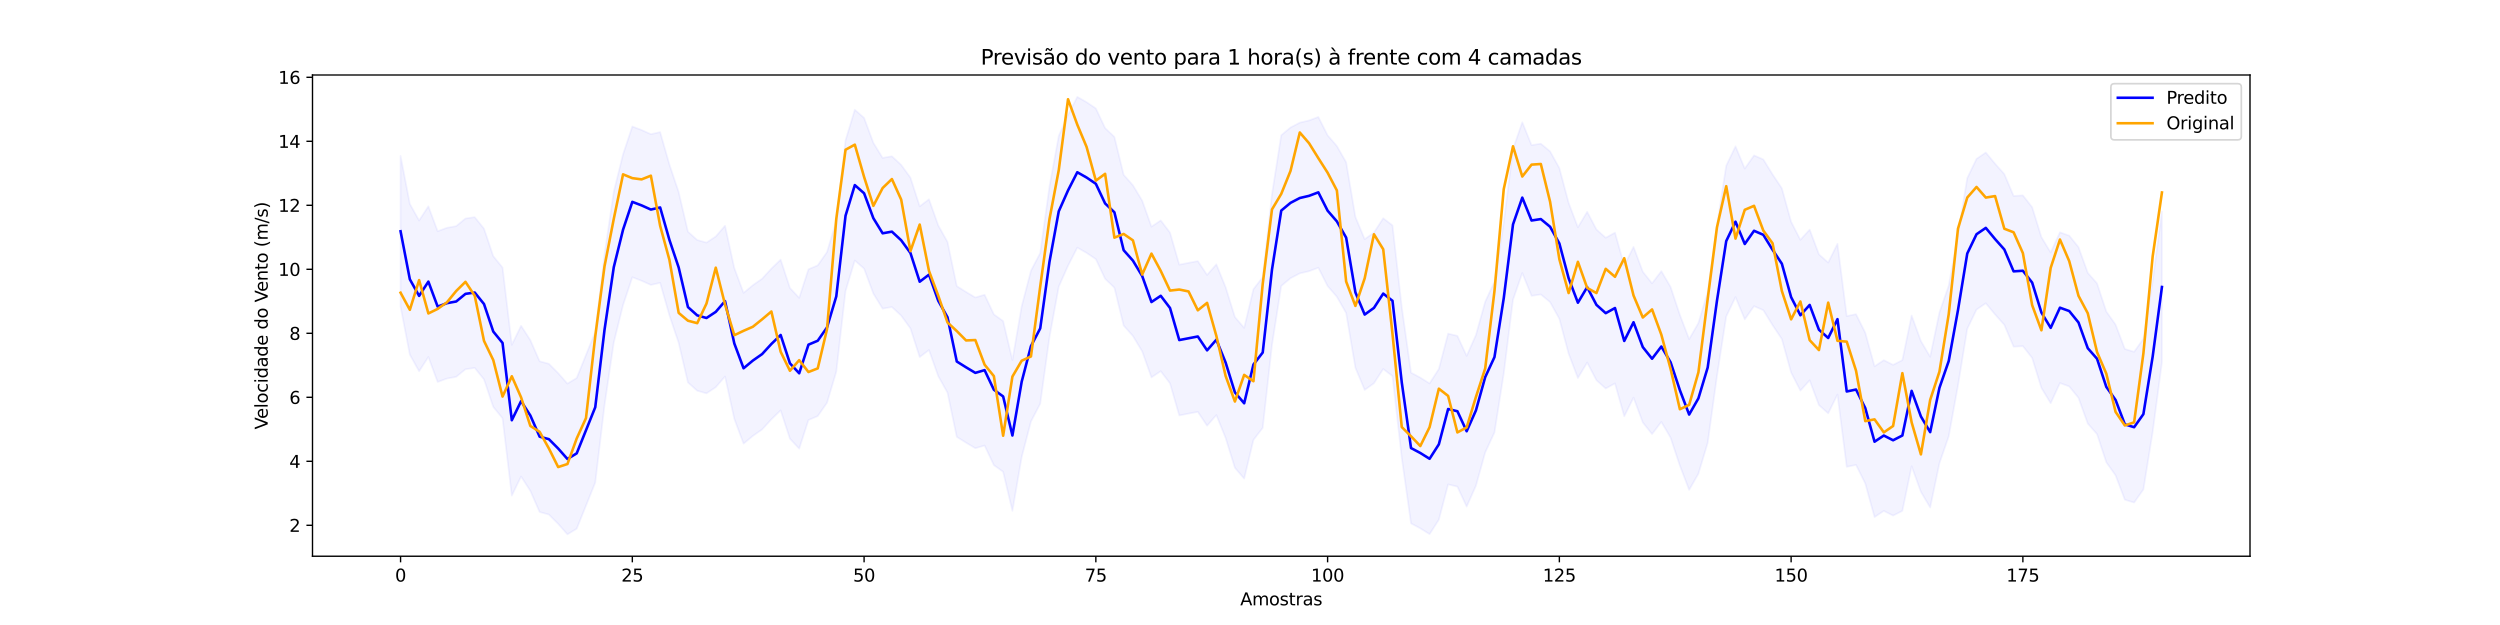 <?xml version="1.0" encoding="utf-8" standalone="no"?>
<!DOCTYPE svg PUBLIC "-//W3C//DTD SVG 1.1//EN"
  "http://www.w3.org/Graphics/SVG/1.1/DTD/svg11.dtd">
<svg xmlns:xlink="http://www.w3.org/1999/xlink" width="1440pt" height="360pt" viewBox="0 0 1440 360" xmlns="http://www.w3.org/2000/svg" version="1.1">
 <defs>
  <style type="text/css">*{stroke-linejoin: round; stroke-linecap: butt}</style>
 </defs>
 <g id="figure_1">
  <g id="patch_1">
   <path d="M 0 360 
L 1440 360 
L 1440 0 
L 0 0 
z
" style="fill: #ffffff"/>
  </g>
  <g id="axes_1">
   <g id="patch_2">
    <path d="M 180 320.4 
L 1296 320.4 
L 1296 43.2 
L 180 43.2 
z
" style="fill: #ffffff"/>
   </g>
   <g id="PolyCollection_1">
    <defs>
     <path id="m4b803c99d1" d="M 230.727 -270.196 
L 230.727 -183.368 
L 236.067 -155.709 
L 241.407 -146.155 
L 246.746 -154.37 
L 252.086 -139.978 
L 257.426 -141.953 
L 262.766 -142.925 
L 268.105 -147.317 
L 273.445 -148.094 
L 278.785 -141.459 
L 284.124 -125.62 
L 289.464 -119.061 
L 294.804 -74.535 
L 300.144 -85.523 
L 305.483 -77.251 
L 310.823 -65.074 
L 316.163 -63.623 
L 321.502 -58.255 
L 326.842 -52.2 
L 332.182 -55.453 
L 337.522 -68.72 
L 342.861 -82.02 
L 348.201 -126.592 
L 353.541 -162.715 
L 358.88 -184.305 
L 364.22 -200.312 
L 369.56 -198.283 
L 374.9 -195.875 
L 380.239 -197.088 
L 385.579 -178.418 
L 390.919 -162.513 
L 396.258 -139.707 
L 401.598 -134.935 
L 406.938 -133.417 
L 412.278 -136.95 
L 417.617 -143.144 
L 422.957 -118.771 
L 428.297 -104.459 
L 433.636 -108.891 
L 438.976 -112.63 
L 444.316 -118.457 
L 449.656 -123.63 
L 454.995 -107.318 
L 460.335 -101.577 
L 465.675 -118.065 
L 471.014 -120.321 
L 476.354 -127.982 
L 481.694 -145.865 
L 487.033 -192.349 
L 492.373 -209.96 
L 497.713 -205.264 
L 503.053 -190.908 
L 508.392 -182.21 
L 513.732 -183.163 
L 519.072 -178.203 
L 524.411 -170.856 
L 529.751 -154.32 
L 535.091 -158.381 
L 540.431 -143.342 
L 545.77 -133.817 
L 551.11 -108.359 
L 556.45 -105.016 
L 561.789 -101.82 
L 567.129 -103.38 
L 572.469 -92.094 
L 577.809 -88.233 
L 583.148 -65.742 
L 588.488 -96.716 
L 593.828 -117.211 
L 599.167 -127.436 
L 604.507 -165.806 
L 609.847 -194.885 
L 615.187 -206.9 
L 620.526 -217.372 
L 625.866 -214.331 
L 631.206 -210.726 
L 636.545 -199.401 
L 641.885 -194.314 
L 647.225 -172.472 
L 652.565 -166.46 
L 657.904 -157.596 
L 663.244 -142.615 
L 668.584 -146.201 
L 673.923 -139.187 
L 679.263 -120.711 
L 684.603 -121.771 
L 689.943 -122.773 
L 695.282 -114.789 
L 700.622 -120.92 
L 705.962 -107.74 
L 711.301 -90.565 
L 716.641 -84.299 
L 721.981 -106.608 
L 727.321 -113.533 
L 732.66 -161.263 
L 738 -195.291 
L 743.34 -199.742 
L 748.679 -202.531 
L 754.019 -203.784 
L 759.359 -205.797 
L 764.699 -195.243 
L 770.038 -189.064 
L 775.378 -179.7 
L 780.718 -148.163 
L 786.057 -135.398 
L 791.397 -139.234 
L 796.737 -147.475 
L 802.077 -143.329 
L 807.416 -96.299 
L 812.756 -58.51 
L 818.096 -55.668 
L 823.435 -52.325 
L 828.775 -60.641 
L 834.115 -80.988 
L 839.455 -79.721 
L 844.794 -68.184 
L 850.134 -80.199 
L 855.474 -99.374 
L 860.813 -110.904 
L 866.153 -144.787 
L 871.493 -187.33 
L 876.833 -202.747 
L 882.172 -189.575 
L 887.512 -190.399 
L 892.852 -185.974 
L 898.191 -176.363 
L 903.531 -156.319 
L 908.871 -142.232 
L 914.211 -151.183 
L 919.55 -140.993 
L 924.89 -136.208 
L 930.23 -139.161 
L 935.569 -120.204 
L 940.909 -130.968 
L 946.249 -116.67 
L 951.589 -109.953 
L 956.928 -116.993 
L 962.268 -107.891 
L 967.608 -91.839 
L 972.947 -77.812 
L 978.287 -87.15 
L 983.627 -104.894 
L 988.967 -143.327 
L 994.306 -177.716 
L 999.646 -188.88 
L 1004.986 -176.053 
L 1010.325 -183.656 
L 1015.665 -181.337 
L 1021.005 -172.706 
L 1026.344 -164.694 
L 1031.684 -145.421 
L 1037.024 -135.005 
L 1042.364 -140.933 
L 1047.703 -126.669 
L 1053.043 -121.904 
L 1058.383 -132.748 
L 1063.722 -91.093 
L 1069.062 -92.213 
L 1074.402 -81.505 
L 1079.742 -62.16 
L 1085.081 -65.719 
L 1090.421 -62.997 
L 1095.761 -65.732 
L 1101.1 -91.435 
L 1106.44 -76.718 
L 1111.78 -67.68 
L 1117.12 -93.214 
L 1122.459 -108.621 
L 1127.799 -137.968 
L 1133.139 -170.554 
L 1138.478 -181.67 
L 1143.818 -185.321 
L 1149.158 -178.879 
L 1154.498 -172.875 
L 1159.837 -160.29 
L 1165.177 -160.629 
L 1170.517 -153.814 
L 1175.856 -136.556 
L 1181.196 -127.744 
L 1186.536 -139.359 
L 1191.876 -137.424 
L 1197.215 -130.838 
L 1202.555 -116.022 
L 1207.895 -109.945 
L 1213.234 -93.739 
L 1218.574 -86.195 
L 1223.914 -72.152 
L 1229.254 -70.518 
L 1234.593 -78.05 
L 1239.933 -111.175 
L 1245.273 -151.281 
L 1245.273 -238.109 
L 1245.273 -238.109 
L 1239.933 -198.003 
L 1234.593 -164.878 
L 1229.254 -157.346 
L 1223.914 -158.98 
L 1218.574 -173.023 
L 1213.234 -180.567 
L 1207.895 -196.773 
L 1202.555 -202.85 
L 1197.215 -217.666 
L 1191.876 -224.252 
L 1186.536 -226.187 
L 1181.196 -214.571 
L 1175.856 -223.384 
L 1170.517 -240.641 
L 1165.177 -247.457 
L 1159.837 -247.118 
L 1154.498 -259.703 
L 1149.158 -265.707 
L 1143.818 -272.149 
L 1138.478 -268.498 
L 1133.139 -257.382 
L 1127.799 -224.796 
L 1122.459 -195.449 
L 1117.12 -180.042 
L 1111.78 -154.507 
L 1106.44 -163.545 
L 1101.1 -178.263 
L 1095.761 -152.56 
L 1090.421 -149.825 
L 1085.081 -152.546 
L 1079.742 -148.988 
L 1074.402 -168.332 
L 1069.062 -179.041 
L 1063.722 -177.921 
L 1058.383 -219.576 
L 1053.043 -208.732 
L 1047.703 -213.497 
L 1042.364 -227.761 
L 1037.024 -221.833 
L 1031.684 -232.249 
L 1026.344 -251.522 
L 1021.005 -259.534 
L 1015.665 -268.165 
L 1010.325 -270.484 
L 1004.986 -262.881 
L 999.646 -275.708 
L 994.306 -264.544 
L 988.967 -230.155 
L 983.627 -191.722 
L 978.287 -173.978 
L 972.947 -164.64 
L 967.608 -178.667 
L 962.268 -194.719 
L 956.928 -203.821 
L 951.589 -196.781 
L 946.249 -203.498 
L 940.909 -217.796 
L 935.569 -207.032 
L 930.23 -225.988 
L 924.89 -223.035 
L 919.55 -227.821 
L 914.211 -238.011 
L 908.871 -229.06 
L 903.531 -243.147 
L 898.191 -263.191 
L 892.852 -272.802 
L 887.512 -277.227 
L 882.172 -276.403 
L 876.833 -289.575 
L 871.493 -274.158 
L 866.153 -231.615 
L 860.813 -197.732 
L 855.474 -186.202 
L 850.134 -167.027 
L 844.794 -155.012 
L 839.455 -166.549 
L 834.115 -167.816 
L 828.775 -147.469 
L 823.435 -139.153 
L 818.096 -142.496 
L 812.756 -145.337 
L 807.416 -183.127 
L 802.077 -230.157 
L 796.737 -234.303 
L 791.397 -226.062 
L 786.057 -222.226 
L 780.718 -234.991 
L 775.378 -266.528 
L 770.038 -275.892 
L 764.699 -282.071 
L 759.359 -292.625 
L 754.019 -290.612 
L 748.679 -289.359 
L 743.34 -286.57 
L 738 -282.119 
L 732.66 -248.091 
L 727.321 -200.361 
L 721.981 -193.436 
L 716.641 -171.127 
L 711.301 -177.392 
L 705.962 -194.568 
L 700.622 -207.748 
L 695.282 -201.617 
L 689.943 -209.601 
L 684.603 -208.599 
L 679.263 -207.539 
L 673.923 -226.014 
L 668.584 -233.029 
L 663.244 -229.443 
L 657.904 -244.423 
L 652.565 -253.288 
L 647.225 -259.3 
L 641.885 -281.142 
L 636.545 -286.228 
L 631.206 -297.554 
L 625.866 -301.159 
L 620.526 -304.2 
L 615.187 -293.728 
L 609.847 -281.713 
L 604.507 -252.634 
L 599.167 -214.264 
L 593.828 -204.039 
L 588.488 -183.544 
L 583.148 -152.57 
L 577.809 -175.061 
L 572.469 -178.922 
L 567.129 -190.208 
L 561.789 -188.648 
L 556.45 -191.844 
L 551.11 -195.187 
L 545.77 -220.645 
L 540.431 -230.17 
L 535.091 -245.209 
L 529.751 -241.148 
L 524.411 -257.684 
L 519.072 -265.031 
L 513.732 -269.99 
L 508.392 -269.038 
L 503.053 -277.735 
L 497.713 -292.092 
L 492.373 -296.787 
L 487.033 -279.177 
L 481.694 -232.693 
L 476.354 -214.81 
L 471.014 -207.149 
L 465.675 -204.893 
L 460.335 -188.405 
L 454.995 -194.146 
L 449.656 -210.458 
L 444.316 -205.285 
L 438.976 -199.458 
L 433.636 -195.719 
L 428.297 -191.287 
L 422.957 -205.599 
L 417.617 -229.971 
L 412.278 -223.778 
L 406.938 -220.245 
L 401.598 -221.763 
L 396.258 -226.535 
L 390.919 -249.341 
L 385.579 -265.246 
L 380.239 -283.916 
L 374.9 -282.703 
L 369.56 -285.111 
L 364.22 -287.14 
L 358.88 -271.133 
L 353.541 -249.543 
L 348.201 -213.42 
L 342.861 -168.848 
L 337.522 -155.548 
L 332.182 -142.281 
L 326.842 -139.028 
L 321.502 -145.083 
L 316.163 -150.451 
L 310.823 -151.902 
L 305.483 -164.079 
L 300.144 -172.351 
L 294.804 -161.363 
L 289.464 -205.889 
L 284.124 -212.448 
L 278.785 -228.287 
L 273.445 -234.922 
L 268.105 -234.145 
L 262.766 -229.753 
L 257.426 -228.781 
L 252.086 -226.806 
L 246.746 -241.198 
L 241.407 -232.983 
L 236.067 -242.537 
L 230.727 -270.196 
z
" style="stroke: #0000ff; stroke-opacity: 0.05"/>
    </defs>
    <g clip-path="url(#p6cc3875e00)">
     <use xlink:href="#m4b803c99d1" x="0" y="360" style="fill: #0000ff; fill-opacity: 0.05; stroke: #0000ff; stroke-opacity: 0.05"/>
    </g>
   </g>
   <g id="matplotlib.axis_1">
    <g id="xtick_1">
     <g id="line2d_1">
      <defs>
       <path id="m8be910b664" d="M 0 0 
L 0 3.5 
" style="stroke: #000000; stroke-width: 0.8"/>
      </defs>
      <g>
       <use xlink:href="#m8be910b664" x="230.727" y="320.4" style="stroke: #000000; stroke-width: 0.8"/>
      </g>
     </g>
     <g id="text_1">
      <!-- 0 -->
      <g transform="translate(227.546 334.998) scale(0.1 -0.1)">
       <defs>
        <path id="DejaVuSans-30" d="M 2034 4250 
Q 1547 4250 1301 3770 
Q 1056 3291 1056 2328 
Q 1056 1369 1301 889 
Q 1547 409 2034 409 
Q 2525 409 2770 889 
Q 3016 1369 3016 2328 
Q 3016 3291 2770 3770 
Q 2525 4250 2034 4250 
z
M 2034 4750 
Q 2819 4750 3233 4129 
Q 3647 3509 3647 2328 
Q 3647 1150 3233 529 
Q 2819 -91 2034 -91 
Q 1250 -91 836 529 
Q 422 1150 422 2328 
Q 422 3509 836 4129 
Q 1250 4750 2034 4750 
z
" transform="scale(0.016)"/>
       </defs>
       <use xlink:href="#DejaVuSans-30"/>
      </g>
     </g>
    </g>
    <g id="xtick_2">
     <g id="line2d_2">
      <g>
       <use xlink:href="#m8be910b664" x="364.22" y="320.4" style="stroke: #000000; stroke-width: 0.8"/>
      </g>
     </g>
     <g id="text_2">
      <!-- 25 -->
      <g transform="translate(357.858 334.998) scale(0.1 -0.1)">
       <defs>
        <path id="DejaVuSans-32" d="M 1228 531 
L 3431 531 
L 3431 0 
L 469 0 
L 469 531 
Q 828 903 1448 1529 
Q 2069 2156 2228 2338 
Q 2531 2678 2651 2914 
Q 2772 3150 2772 3378 
Q 2772 3750 2511 3984 
Q 2250 4219 1831 4219 
Q 1534 4219 1204 4116 
Q 875 4013 500 3803 
L 500 4441 
Q 881 4594 1212 4672 
Q 1544 4750 1819 4750 
Q 2544 4750 2975 4387 
Q 3406 4025 3406 3419 
Q 3406 3131 3298 2873 
Q 3191 2616 2906 2266 
Q 2828 2175 2409 1742 
Q 1991 1309 1228 531 
z
" transform="scale(0.016)"/>
        <path id="DejaVuSans-35" d="M 691 4666 
L 3169 4666 
L 3169 4134 
L 1269 4134 
L 1269 2991 
Q 1406 3038 1543 3061 
Q 1681 3084 1819 3084 
Q 2600 3084 3056 2656 
Q 3513 2228 3513 1497 
Q 3513 744 3044 326 
Q 2575 -91 1722 -91 
Q 1428 -91 1123 -41 
Q 819 9 494 109 
L 494 744 
Q 775 591 1075 516 
Q 1375 441 1709 441 
Q 2250 441 2565 725 
Q 2881 1009 2881 1497 
Q 2881 1984 2565 2268 
Q 2250 2553 1709 2553 
Q 1456 2553 1204 2497 
Q 953 2441 691 2322 
L 691 4666 
z
" transform="scale(0.016)"/>
       </defs>
       <use xlink:href="#DejaVuSans-32"/>
       <use xlink:href="#DejaVuSans-35" x="63.623"/>
      </g>
     </g>
    </g>
    <g id="xtick_3">
     <g id="line2d_3">
      <g>
       <use xlink:href="#m8be910b664" x="497.713" y="320.4" style="stroke: #000000; stroke-width: 0.8"/>
      </g>
     </g>
     <g id="text_3">
      <!-- 50 -->
      <g transform="translate(491.35 334.998) scale(0.1 -0.1)">
       <use xlink:href="#DejaVuSans-35"/>
       <use xlink:href="#DejaVuSans-30" x="63.623"/>
      </g>
     </g>
    </g>
    <g id="xtick_4">
     <g id="line2d_4">
      <g>
       <use xlink:href="#m8be910b664" x="631.206" y="320.4" style="stroke: #000000; stroke-width: 0.8"/>
      </g>
     </g>
     <g id="text_4">
      <!-- 75 -->
      <g transform="translate(624.843 334.998) scale(0.1 -0.1)">
       <defs>
        <path id="DejaVuSans-37" d="M 525 4666 
L 3525 4666 
L 3525 4397 
L 1831 0 
L 1172 0 
L 2766 4134 
L 525 4134 
L 525 4666 
z
" transform="scale(0.016)"/>
       </defs>
       <use xlink:href="#DejaVuSans-37"/>
       <use xlink:href="#DejaVuSans-35" x="63.623"/>
      </g>
     </g>
    </g>
    <g id="xtick_5">
     <g id="line2d_5">
      <g>
       <use xlink:href="#m8be910b664" x="764.699" y="320.4" style="stroke: #000000; stroke-width: 0.8"/>
      </g>
     </g>
     <g id="text_5">
      <!-- 100 -->
      <g transform="translate(755.155 334.998) scale(0.1 -0.1)">
       <defs>
        <path id="DejaVuSans-31" d="M 794 531 
L 1825 531 
L 1825 4091 
L 703 3866 
L 703 4441 
L 1819 4666 
L 2450 4666 
L 2450 531 
L 3481 531 
L 3481 0 
L 794 0 
L 794 531 
z
" transform="scale(0.016)"/>
       </defs>
       <use xlink:href="#DejaVuSans-31"/>
       <use xlink:href="#DejaVuSans-30" x="63.623"/>
       <use xlink:href="#DejaVuSans-30" x="127.246"/>
      </g>
     </g>
    </g>
    <g id="xtick_6">
     <g id="line2d_6">
      <g>
       <use xlink:href="#m8be910b664" x="898.191" y="320.4" style="stroke: #000000; stroke-width: 0.8"/>
      </g>
     </g>
     <g id="text_6">
      <!-- 125 -->
      <g transform="translate(888.648 334.998) scale(0.1 -0.1)">
       <use xlink:href="#DejaVuSans-31"/>
       <use xlink:href="#DejaVuSans-32" x="63.623"/>
       <use xlink:href="#DejaVuSans-35" x="127.246"/>
      </g>
     </g>
    </g>
    <g id="xtick_7">
     <g id="line2d_7">
      <g>
       <use xlink:href="#m8be910b664" x="1031.684" y="320.4" style="stroke: #000000; stroke-width: 0.8"/>
      </g>
     </g>
     <g id="text_7">
      <!-- 150 -->
      <g transform="translate(1022.14 334.998) scale(0.1 -0.1)">
       <use xlink:href="#DejaVuSans-31"/>
       <use xlink:href="#DejaVuSans-35" x="63.623"/>
       <use xlink:href="#DejaVuSans-30" x="127.246"/>
      </g>
     </g>
    </g>
    <g id="xtick_8">
     <g id="line2d_8">
      <g>
       <use xlink:href="#m8be910b664" x="1165.177" y="320.4" style="stroke: #000000; stroke-width: 0.8"/>
      </g>
     </g>
     <g id="text_8">
      <!-- 175 -->
      <g transform="translate(1155.633 334.998) scale(0.1 -0.1)">
       <use xlink:href="#DejaVuSans-31"/>
       <use xlink:href="#DejaVuSans-37" x="63.623"/>
       <use xlink:href="#DejaVuSans-35" x="127.246"/>
      </g>
     </g>
    </g>
    <g id="text_9">
     <!-- Amostras -->
     <g transform="translate(714.361 348.677) scale(0.1 -0.1)">
      <defs>
       <path id="DejaVuSans-41" d="M 2188 4044 
L 1331 1722 
L 3047 1722 
L 2188 4044 
z
M 1831 4666 
L 2547 4666 
L 4325 0 
L 3669 0 
L 3244 1197 
L 1141 1197 
L 716 0 
L 50 0 
L 1831 4666 
z
" transform="scale(0.016)"/>
       <path id="DejaVuSans-6d" d="M 3328 2828 
Q 3544 3216 3844 3400 
Q 4144 3584 4550 3584 
Q 5097 3584 5394 3201 
Q 5691 2819 5691 2113 
L 5691 0 
L 5113 0 
L 5113 2094 
Q 5113 2597 4934 2840 
Q 4756 3084 4391 3084 
Q 3944 3084 3684 2787 
Q 3425 2491 3425 1978 
L 3425 0 
L 2847 0 
L 2847 2094 
Q 2847 2600 2669 2842 
Q 2491 3084 2119 3084 
Q 1678 3084 1418 2786 
Q 1159 2488 1159 1978 
L 1159 0 
L 581 0 
L 581 3500 
L 1159 3500 
L 1159 2956 
Q 1356 3278 1631 3431 
Q 1906 3584 2284 3584 
Q 2666 3584 2933 3390 
Q 3200 3197 3328 2828 
z
" transform="scale(0.016)"/>
       <path id="DejaVuSans-6f" d="M 1959 3097 
Q 1497 3097 1228 2736 
Q 959 2375 959 1747 
Q 959 1119 1226 758 
Q 1494 397 1959 397 
Q 2419 397 2687 759 
Q 2956 1122 2956 1747 
Q 2956 2369 2687 2733 
Q 2419 3097 1959 3097 
z
M 1959 3584 
Q 2709 3584 3137 3096 
Q 3566 2609 3566 1747 
Q 3566 888 3137 398 
Q 2709 -91 1959 -91 
Q 1206 -91 779 398 
Q 353 888 353 1747 
Q 353 2609 779 3096 
Q 1206 3584 1959 3584 
z
" transform="scale(0.016)"/>
       <path id="DejaVuSans-73" d="M 2834 3397 
L 2834 2853 
Q 2591 2978 2328 3040 
Q 2066 3103 1784 3103 
Q 1356 3103 1142 2972 
Q 928 2841 928 2578 
Q 928 2378 1081 2264 
Q 1234 2150 1697 2047 
L 1894 2003 
Q 2506 1872 2764 1633 
Q 3022 1394 3022 966 
Q 3022 478 2636 193 
Q 2250 -91 1575 -91 
Q 1294 -91 989 -36 
Q 684 19 347 128 
L 347 722 
Q 666 556 975 473 
Q 1284 391 1588 391 
Q 1994 391 2212 530 
Q 2431 669 2431 922 
Q 2431 1156 2273 1281 
Q 2116 1406 1581 1522 
L 1381 1569 
Q 847 1681 609 1914 
Q 372 2147 372 2553 
Q 372 3047 722 3315 
Q 1072 3584 1716 3584 
Q 2034 3584 2315 3537 
Q 2597 3491 2834 3397 
z
" transform="scale(0.016)"/>
       <path id="DejaVuSans-74" d="M 1172 4494 
L 1172 3500 
L 2356 3500 
L 2356 3053 
L 1172 3053 
L 1172 1153 
Q 1172 725 1289 603 
Q 1406 481 1766 481 
L 2356 481 
L 2356 0 
L 1766 0 
Q 1100 0 847 248 
Q 594 497 594 1153 
L 594 3053 
L 172 3053 
L 172 3500 
L 594 3500 
L 594 4494 
L 1172 4494 
z
" transform="scale(0.016)"/>
       <path id="DejaVuSans-72" d="M 2631 2963 
Q 2534 3019 2420 3045 
Q 2306 3072 2169 3072 
Q 1681 3072 1420 2755 
Q 1159 2438 1159 1844 
L 1159 0 
L 581 0 
L 581 3500 
L 1159 3500 
L 1159 2956 
Q 1341 3275 1631 3429 
Q 1922 3584 2338 3584 
Q 2397 3584 2469 3576 
Q 2541 3569 2628 3553 
L 2631 2963 
z
" transform="scale(0.016)"/>
       <path id="DejaVuSans-61" d="M 2194 1759 
Q 1497 1759 1228 1600 
Q 959 1441 959 1056 
Q 959 750 1161 570 
Q 1363 391 1709 391 
Q 2188 391 2477 730 
Q 2766 1069 2766 1631 
L 2766 1759 
L 2194 1759 
z
M 3341 1997 
L 3341 0 
L 2766 0 
L 2766 531 
Q 2569 213 2275 61 
Q 1981 -91 1556 -91 
Q 1019 -91 701 211 
Q 384 513 384 1019 
Q 384 1609 779 1909 
Q 1175 2209 1959 2209 
L 2766 2209 
L 2766 2266 
Q 2766 2663 2505 2880 
Q 2244 3097 1772 3097 
Q 1472 3097 1187 3025 
Q 903 2953 641 2809 
L 641 3341 
Q 956 3463 1253 3523 
Q 1550 3584 1831 3584 
Q 2591 3584 2966 3190 
Q 3341 2797 3341 1997 
z
" transform="scale(0.016)"/>
      </defs>
      <use xlink:href="#DejaVuSans-41"/>
      <use xlink:href="#DejaVuSans-6d" x="68.408"/>
      <use xlink:href="#DejaVuSans-6f" x="165.82"/>
      <use xlink:href="#DejaVuSans-73" x="227.002"/>
      <use xlink:href="#DejaVuSans-74" x="279.102"/>
      <use xlink:href="#DejaVuSans-72" x="318.311"/>
      <use xlink:href="#DejaVuSans-61" x="359.424"/>
      <use xlink:href="#DejaVuSans-73" x="420.703"/>
     </g>
    </g>
   </g>
   <g id="matplotlib.axis_2">
    <g id="ytick_1">
     <g id="line2d_9">
      <defs>
       <path id="m7c6bf47297" d="M 0 0 
L -3.5 0 
" style="stroke: #000000; stroke-width: 0.8"/>
      </defs>
      <g>
       <use xlink:href="#m7c6bf47297" x="180" y="302.571" style="stroke: #000000; stroke-width: 0.8"/>
      </g>
     </g>
     <g id="text_10">
      <!-- 2 -->
      <g transform="translate(166.637 306.37) scale(0.1 -0.1)">
       <use xlink:href="#DejaVuSans-32"/>
      </g>
     </g>
    </g>
    <g id="ytick_2">
     <g id="line2d_10">
      <g>
       <use xlink:href="#m7c6bf47297" x="180" y="265.707" style="stroke: #000000; stroke-width: 0.8"/>
      </g>
     </g>
     <g id="text_11">
      <!-- 4 -->
      <g transform="translate(166.637 269.506) scale(0.1 -0.1)">
       <defs>
        <path id="DejaVuSans-34" d="M 2419 4116 
L 825 1625 
L 2419 1625 
L 2419 4116 
z
M 2253 4666 
L 3047 4666 
L 3047 1625 
L 3713 1625 
L 3713 1100 
L 3047 1100 
L 3047 0 
L 2419 0 
L 2419 1100 
L 313 1100 
L 313 1709 
L 2253 4666 
z
" transform="scale(0.016)"/>
       </defs>
       <use xlink:href="#DejaVuSans-34"/>
      </g>
     </g>
    </g>
    <g id="ytick_3">
     <g id="line2d_11">
      <g>
       <use xlink:href="#m7c6bf47297" x="180" y="228.843" style="stroke: #000000; stroke-width: 0.8"/>
      </g>
     </g>
     <g id="text_12">
      <!-- 6 -->
      <g transform="translate(166.637 232.642) scale(0.1 -0.1)">
       <defs>
        <path id="DejaVuSans-36" d="M 2113 2584 
Q 1688 2584 1439 2293 
Q 1191 2003 1191 1497 
Q 1191 994 1439 701 
Q 1688 409 2113 409 
Q 2538 409 2786 701 
Q 3034 994 3034 1497 
Q 3034 2003 2786 2293 
Q 2538 2584 2113 2584 
z
M 3366 4563 
L 3366 3988 
Q 3128 4100 2886 4159 
Q 2644 4219 2406 4219 
Q 1781 4219 1451 3797 
Q 1122 3375 1075 2522 
Q 1259 2794 1537 2939 
Q 1816 3084 2150 3084 
Q 2853 3084 3261 2657 
Q 3669 2231 3669 1497 
Q 3669 778 3244 343 
Q 2819 -91 2113 -91 
Q 1303 -91 875 529 
Q 447 1150 447 2328 
Q 447 3434 972 4092 
Q 1497 4750 2381 4750 
Q 2619 4750 2861 4703 
Q 3103 4656 3366 4563 
z
" transform="scale(0.016)"/>
       </defs>
       <use xlink:href="#DejaVuSans-36"/>
      </g>
     </g>
    </g>
    <g id="ytick_4">
     <g id="line2d_12">
      <g>
       <use xlink:href="#m7c6bf47297" x="180" y="191.978" style="stroke: #000000; stroke-width: 0.8"/>
      </g>
     </g>
     <g id="text_13">
      <!-- 8 -->
      <g transform="translate(166.637 195.778) scale(0.1 -0.1)">
       <defs>
        <path id="DejaVuSans-38" d="M 2034 2216 
Q 1584 2216 1326 1975 
Q 1069 1734 1069 1313 
Q 1069 891 1326 650 
Q 1584 409 2034 409 
Q 2484 409 2743 651 
Q 3003 894 3003 1313 
Q 3003 1734 2745 1975 
Q 2488 2216 2034 2216 
z
M 1403 2484 
Q 997 2584 770 2862 
Q 544 3141 544 3541 
Q 544 4100 942 4425 
Q 1341 4750 2034 4750 
Q 2731 4750 3128 4425 
Q 3525 4100 3525 3541 
Q 3525 3141 3298 2862 
Q 3072 2584 2669 2484 
Q 3125 2378 3379 2068 
Q 3634 1759 3634 1313 
Q 3634 634 3220 271 
Q 2806 -91 2034 -91 
Q 1263 -91 848 271 
Q 434 634 434 1313 
Q 434 1759 690 2068 
Q 947 2378 1403 2484 
z
M 1172 3481 
Q 1172 3119 1398 2916 
Q 1625 2713 2034 2713 
Q 2441 2713 2670 2916 
Q 2900 3119 2900 3481 
Q 2900 3844 2670 4047 
Q 2441 4250 2034 4250 
Q 1625 4250 1398 4047 
Q 1172 3844 1172 3481 
z
" transform="scale(0.016)"/>
       </defs>
       <use xlink:href="#DejaVuSans-38"/>
      </g>
     </g>
    </g>
    <g id="ytick_5">
     <g id="line2d_13">
      <g>
       <use xlink:href="#m7c6bf47297" x="180" y="155.114" style="stroke: #000000; stroke-width: 0.8"/>
      </g>
     </g>
     <g id="text_14">
      <!-- 10 -->
      <g transform="translate(160.275 158.913) scale(0.1 -0.1)">
       <use xlink:href="#DejaVuSans-31"/>
       <use xlink:href="#DejaVuSans-30" x="63.623"/>
      </g>
     </g>
    </g>
    <g id="ytick_6">
     <g id="line2d_14">
      <g>
       <use xlink:href="#m7c6bf47297" x="180" y="118.25" style="stroke: #000000; stroke-width: 0.8"/>
      </g>
     </g>
     <g id="text_15">
      <!-- 12 -->
      <g transform="translate(160.275 122.049) scale(0.1 -0.1)">
       <use xlink:href="#DejaVuSans-31"/>
       <use xlink:href="#DejaVuSans-32" x="63.623"/>
      </g>
     </g>
    </g>
    <g id="ytick_7">
     <g id="line2d_15">
      <g>
       <use xlink:href="#m7c6bf47297" x="180" y="81.386" style="stroke: #000000; stroke-width: 0.8"/>
      </g>
     </g>
     <g id="text_16">
      <!-- 14 -->
      <g transform="translate(160.275 85.185) scale(0.1 -0.1)">
       <use xlink:href="#DejaVuSans-31"/>
       <use xlink:href="#DejaVuSans-34" x="63.623"/>
      </g>
     </g>
    </g>
    <g id="ytick_8">
     <g id="line2d_16">
      <g>
       <use xlink:href="#m7c6bf47297" x="180" y="44.521" style="stroke: #000000; stroke-width: 0.8"/>
      </g>
     </g>
     <g id="text_17">
      <!-- 16 -->
      <g transform="translate(160.275 48.321) scale(0.1 -0.1)">
       <use xlink:href="#DejaVuSans-31"/>
       <use xlink:href="#DejaVuSans-36" x="63.623"/>
      </g>
     </g>
    </g>
    <g id="text_18">
     <!-- Velocidade do Vento (m/s) -->
     <g transform="translate(154.195 247.345) rotate(-90) scale(0.1 -0.1)">
      <defs>
       <path id="DejaVuSans-56" d="M 1831 0 
L 50 4666 
L 709 4666 
L 2188 738 
L 3669 4666 
L 4325 4666 
L 2547 0 
L 1831 0 
z
" transform="scale(0.016)"/>
       <path id="DejaVuSans-65" d="M 3597 1894 
L 3597 1613 
L 953 1613 
Q 991 1019 1311 708 
Q 1631 397 2203 397 
Q 2534 397 2845 478 
Q 3156 559 3463 722 
L 3463 178 
Q 3153 47 2828 -22 
Q 2503 -91 2169 -91 
Q 1331 -91 842 396 
Q 353 884 353 1716 
Q 353 2575 817 3079 
Q 1281 3584 2069 3584 
Q 2775 3584 3186 3129 
Q 3597 2675 3597 1894 
z
M 3022 2063 
Q 3016 2534 2758 2815 
Q 2500 3097 2075 3097 
Q 1594 3097 1305 2825 
Q 1016 2553 972 2059 
L 3022 2063 
z
" transform="scale(0.016)"/>
       <path id="DejaVuSans-6c" d="M 603 4863 
L 1178 4863 
L 1178 0 
L 603 0 
L 603 4863 
z
" transform="scale(0.016)"/>
       <path id="DejaVuSans-63" d="M 3122 3366 
L 3122 2828 
Q 2878 2963 2633 3030 
Q 2388 3097 2138 3097 
Q 1578 3097 1268 2742 
Q 959 2388 959 1747 
Q 959 1106 1268 751 
Q 1578 397 2138 397 
Q 2388 397 2633 464 
Q 2878 531 3122 666 
L 3122 134 
Q 2881 22 2623 -34 
Q 2366 -91 2075 -91 
Q 1284 -91 818 406 
Q 353 903 353 1747 
Q 353 2603 823 3093 
Q 1294 3584 2113 3584 
Q 2378 3584 2631 3529 
Q 2884 3475 3122 3366 
z
" transform="scale(0.016)"/>
       <path id="DejaVuSans-69" d="M 603 3500 
L 1178 3500 
L 1178 0 
L 603 0 
L 603 3500 
z
M 603 4863 
L 1178 4863 
L 1178 4134 
L 603 4134 
L 603 4863 
z
" transform="scale(0.016)"/>
       <path id="DejaVuSans-64" d="M 2906 2969 
L 2906 4863 
L 3481 4863 
L 3481 0 
L 2906 0 
L 2906 525 
Q 2725 213 2448 61 
Q 2172 -91 1784 -91 
Q 1150 -91 751 415 
Q 353 922 353 1747 
Q 353 2572 751 3078 
Q 1150 3584 1784 3584 
Q 2172 3584 2448 3432 
Q 2725 3281 2906 2969 
z
M 947 1747 
Q 947 1113 1208 752 
Q 1469 391 1925 391 
Q 2381 391 2643 752 
Q 2906 1113 2906 1747 
Q 2906 2381 2643 2742 
Q 2381 3103 1925 3103 
Q 1469 3103 1208 2742 
Q 947 2381 947 1747 
z
" transform="scale(0.016)"/>
       <path id="DejaVuSans-20" transform="scale(0.016)"/>
       <path id="DejaVuSans-6e" d="M 3513 2113 
L 3513 0 
L 2938 0 
L 2938 2094 
Q 2938 2591 2744 2837 
Q 2550 3084 2163 3084 
Q 1697 3084 1428 2787 
Q 1159 2491 1159 1978 
L 1159 0 
L 581 0 
L 581 3500 
L 1159 3500 
L 1159 2956 
Q 1366 3272 1645 3428 
Q 1925 3584 2291 3584 
Q 2894 3584 3203 3211 
Q 3513 2838 3513 2113 
z
" transform="scale(0.016)"/>
       <path id="DejaVuSans-28" d="M 1984 4856 
Q 1566 4138 1362 3434 
Q 1159 2731 1159 2009 
Q 1159 1288 1364 580 
Q 1569 -128 1984 -844 
L 1484 -844 
Q 1016 -109 783 600 
Q 550 1309 550 2009 
Q 550 2706 781 3412 
Q 1013 4119 1484 4856 
L 1984 4856 
z
" transform="scale(0.016)"/>
       <path id="DejaVuSans-2f" d="M 1625 4666 
L 2156 4666 
L 531 -594 
L 0 -594 
L 1625 4666 
z
" transform="scale(0.016)"/>
       <path id="DejaVuSans-29" d="M 513 4856 
L 1013 4856 
Q 1481 4119 1714 3412 
Q 1947 2706 1947 2009 
Q 1947 1309 1714 600 
Q 1481 -109 1013 -844 
L 513 -844 
Q 928 -128 1133 580 
Q 1338 1288 1338 2009 
Q 1338 2731 1133 3434 
Q 928 4138 513 4856 
z
" transform="scale(0.016)"/>
      </defs>
      <use xlink:href="#DejaVuSans-56"/>
      <use xlink:href="#DejaVuSans-65" x="60.658"/>
      <use xlink:href="#DejaVuSans-6c" x="122.182"/>
      <use xlink:href="#DejaVuSans-6f" x="149.965"/>
      <use xlink:href="#DejaVuSans-63" x="211.146"/>
      <use xlink:href="#DejaVuSans-69" x="266.127"/>
      <use xlink:href="#DejaVuSans-64" x="293.91"/>
      <use xlink:href="#DejaVuSans-61" x="357.387"/>
      <use xlink:href="#DejaVuSans-64" x="418.666"/>
      <use xlink:href="#DejaVuSans-65" x="482.143"/>
      <use xlink:href="#DejaVuSans-20" x="543.666"/>
      <use xlink:href="#DejaVuSans-64" x="575.453"/>
      <use xlink:href="#DejaVuSans-6f" x="638.93"/>
      <use xlink:href="#DejaVuSans-20" x="700.111"/>
      <use xlink:href="#DejaVuSans-56" x="731.898"/>
      <use xlink:href="#DejaVuSans-65" x="792.557"/>
      <use xlink:href="#DejaVuSans-6e" x="854.08"/>
      <use xlink:href="#DejaVuSans-74" x="917.459"/>
      <use xlink:href="#DejaVuSans-6f" x="956.668"/>
      <use xlink:href="#DejaVuSans-20" x="1017.85"/>
      <use xlink:href="#DejaVuSans-28" x="1049.637"/>
      <use xlink:href="#DejaVuSans-6d" x="1088.65"/>
      <use xlink:href="#DejaVuSans-2f" x="1186.062"/>
      <use xlink:href="#DejaVuSans-73" x="1219.754"/>
      <use xlink:href="#DejaVuSans-29" x="1271.854"/>
     </g>
    </g>
   </g>
   <g id="line2d_17">
    <path d="M 230.727 133.218 
L 236.067 160.877 
L 241.407 170.431 
L 246.746 162.216 
L 252.086 176.608 
L 257.426 174.633 
L 262.766 173.661 
L 268.105 169.269 
L 273.445 168.492 
L 278.785 175.127 
L 284.124 190.966 
L 289.464 197.525 
L 294.804 242.051 
L 300.144 231.063 
L 305.483 239.335 
L 310.823 251.512 
L 316.163 252.963 
L 321.502 258.331 
L 326.842 264.386 
L 332.182 261.133 
L 342.861 234.566 
L 348.201 189.994 
L 353.541 153.871 
L 358.88 132.281 
L 364.22 116.274 
L 369.56 118.303 
L 374.9 120.711 
L 380.239 119.498 
L 385.579 138.168 
L 390.919 154.073 
L 396.258 176.879 
L 401.598 181.651 
L 406.938 183.169 
L 412.278 179.636 
L 417.617 173.443 
L 422.957 197.815 
L 428.297 212.127 
L 433.636 207.695 
L 438.976 203.956 
L 444.316 198.129 
L 449.656 192.956 
L 454.995 209.268 
L 460.335 215.009 
L 465.675 198.521 
L 471.014 196.265 
L 476.354 188.604 
L 481.694 170.721 
L 487.033 124.237 
L 492.373 106.626 
L 497.713 111.322 
L 503.053 125.679 
L 508.392 134.376 
L 513.732 133.424 
L 519.072 138.383 
L 524.411 145.73 
L 529.751 162.266 
L 535.091 158.205 
L 540.431 173.244 
L 545.77 182.769 
L 551.11 208.227 
L 556.45 211.57 
L 561.789 214.766 
L 567.129 213.206 
L 572.469 224.492 
L 577.809 228.353 
L 583.148 250.844 
L 588.488 219.87 
L 593.828 199.375 
L 599.167 189.15 
L 604.507 150.78 
L 609.847 121.701 
L 615.187 109.686 
L 620.526 99.214 
L 625.866 102.255 
L 631.206 105.86 
L 636.545 117.185 
L 641.885 122.272 
L 647.225 144.114 
L 652.565 150.126 
L 657.904 158.99 
L 663.244 173.971 
L 668.584 170.385 
L 673.923 177.399 
L 679.263 195.875 
L 689.943 193.813 
L 695.282 201.797 
L 700.622 195.666 
L 705.962 208.846 
L 711.301 226.022 
L 716.641 232.287 
L 721.981 209.978 
L 727.321 203.053 
L 732.66 155.323 
L 738 121.295 
L 743.34 116.844 
L 748.679 114.055 
L 754.019 112.802 
L 759.359 110.789 
L 764.699 121.343 
L 770.038 127.522 
L 775.378 136.886 
L 780.718 168.423 
L 786.057 181.188 
L 791.397 177.352 
L 796.737 169.111 
L 802.077 173.257 
L 807.416 220.287 
L 812.756 258.076 
L 818.096 260.918 
L 823.435 264.261 
L 828.775 255.945 
L 834.115 235.598 
L 839.455 236.865 
L 844.794 248.402 
L 850.134 236.387 
L 855.474 217.212 
L 860.813 205.682 
L 866.153 171.799 
L 871.493 129.256 
L 876.833 113.839 
L 882.172 127.011 
L 887.512 126.187 
L 892.852 130.612 
L 898.191 140.223 
L 903.531 160.267 
L 908.871 174.354 
L 914.211 165.403 
L 919.55 175.593 
L 924.89 180.378 
L 930.23 177.426 
L 935.569 196.382 
L 940.909 185.618 
L 946.249 199.916 
L 951.589 206.633 
L 956.928 199.593 
L 962.268 208.695 
L 967.608 224.747 
L 972.947 238.774 
L 978.287 229.436 
L 983.627 211.692 
L 988.967 173.259 
L 994.306 138.87 
L 999.646 127.706 
L 1004.986 140.533 
L 1010.325 132.93 
L 1015.665 135.249 
L 1021.005 143.88 
L 1026.344 151.892 
L 1031.684 171.165 
L 1037.024 181.581 
L 1042.364 175.653 
L 1047.703 189.917 
L 1053.043 194.682 
L 1058.383 183.838 
L 1063.722 225.493 
L 1069.062 224.373 
L 1074.402 235.082 
L 1079.742 254.426 
L 1085.081 250.867 
L 1090.421 253.589 
L 1095.761 250.854 
L 1101.1 225.151 
L 1106.44 239.869 
L 1111.78 248.907 
L 1117.12 223.372 
L 1122.459 207.965 
L 1127.799 178.618 
L 1133.139 146.032 
L 1138.478 134.916 
L 1143.818 131.265 
L 1149.158 137.707 
L 1154.498 143.711 
L 1159.837 156.296 
L 1165.177 155.957 
L 1170.517 162.772 
L 1175.856 180.03 
L 1181.196 188.843 
L 1186.536 177.227 
L 1191.876 179.162 
L 1197.215 185.748 
L 1202.555 200.564 
L 1207.895 206.641 
L 1213.234 222.847 
L 1218.574 230.391 
L 1223.914 244.434 
L 1229.254 246.068 
L 1234.593 238.536 
L 1239.933 205.411 
L 1245.273 165.305 
L 1245.273 165.305 
" clip-path="url(#p6cc3875e00)" style="fill: none; stroke: #0000ff; stroke-width: 1.5; stroke-linecap: square"/>
   </g>
   <g id="line2d_18">
    <path d="M 230.727 168.6 
L 236.067 178.441 
L 241.407 161.34 
L 246.746 180.54 
L 252.086 177.929 
L 257.426 174.14 
L 262.766 167.617 
L 268.105 162.333 
L 273.445 170.362 
L 278.785 196.351 
L 284.124 207.42 
L 289.464 228.423 
L 294.804 216.739 
L 300.144 228.884 
L 305.483 245.35 
L 310.823 248.731 
L 316.163 258.334 
L 321.502 269.025 
L 326.842 267.284 
L 332.182 252.569 
L 337.522 240.844 
L 342.861 193.719 
L 348.201 153.373 
L 353.541 126.053 
L 358.88 100.422 
L 364.22 102.613 
L 369.56 103.32 
L 374.9 101.2 
L 380.239 130.057 
L 385.579 149.656 
L 390.919 180.233 
L 396.258 184.728 
L 401.598 186.142 
L 406.938 174.847 
L 412.278 154.182 
L 417.617 175.379 
L 422.957 193.074 
L 428.297 190.545 
L 433.636 188.217 
L 438.976 183.928 
L 444.316 179.424 
L 449.656 202.597 
L 454.995 213.564 
L 460.335 207.461 
L 465.675 214.281 
L 471.014 212.192 
L 476.354 189.644 
L 481.694 126.135 
L 487.033 86.25 
L 492.373 83.321 
L 497.713 101.917 
L 503.053 118.567 
L 508.392 108.307 
L 513.732 103.146 
L 519.072 114.942 
L 524.411 144.628 
L 529.751 129.35 
L 535.091 156.036 
L 540.431 170.331 
L 545.77 185.752 
L 551.11 190.698 
L 556.45 196.095 
L 561.789 195.87 
L 567.129 210.052 
L 572.469 216.647 
L 577.809 250.971 
L 583.148 216.913 
L 588.488 207.779 
L 593.828 205.311 
L 599.167 165.037 
L 604.507 126.196 
L 609.847 97.975 
L 615.187 57.168 
L 620.526 71.811 
L 625.866 84.611 
L 631.206 104.047 
L 636.545 100.135 
L 641.885 136.897 
L 647.225 134.757 
L 652.565 138.443 
L 657.904 158.145 
L 663.244 146.093 
L 668.584 156.026 
L 673.923 167.372 
L 679.263 166.767 
L 684.603 167.873 
L 689.943 178.738 
L 695.282 174.458 
L 700.622 193.504 
L 705.962 216.565 
L 711.301 231.269 
L 716.641 215.93 
L 721.981 219.586 
L 727.321 163.572 
L 732.66 120.636 
L 738 111.676 
L 743.34 98.435 
L 748.679 76.317 
L 754.019 82.502 
L 759.359 91.096 
L 764.699 99.47 
L 770.038 109.689 
L 775.378 162.159 
L 780.718 176.198 
L 786.057 160.306 
L 791.397 134.951 
L 796.737 143.594 
L 802.077 192.378 
L 807.416 245.984 
L 812.756 251.299 
L 818.096 256.911 
L 823.435 246.066 
L 828.775 223.886 
L 834.115 228.044 
L 839.455 249.077 
L 844.794 246.204 
L 850.134 228.661 
L 855.474 212.213 
L 860.813 167.628 
L 866.153 108.952 
L 871.493 84.263 
L 876.833 101.671 
L 882.172 94.831 
L 887.512 94.462 
L 892.852 116.222 
L 898.191 149.339 
L 903.531 168.795 
L 908.871 150.813 
L 914.211 165.846 
L 919.55 168.785 
L 924.89 154.848 
L 930.23 159.435 
L 935.569 148.735 
L 940.909 170.198 
L 946.249 182.875 
L 951.589 178.236 
L 956.928 192.777 
L 962.268 212.51 
L 967.608 235.714 
L 972.947 233.215 
L 978.287 214.435 
L 983.627 172.195 
L 988.967 130.948 
L 994.306 107.252 
L 999.646 137.44 
L 1004.986 120.851 
L 1010.325 118.557 
L 1015.665 132.801 
L 1021.005 140.153 
L 1026.344 167.576 
L 1031.684 183.94 
L 1037.024 173.659 
L 1042.364 195.921 
L 1047.703 201.635 
L 1053.043 174.314 
L 1058.383 196.31 
L 1063.722 196.781 
L 1069.062 213.493 
L 1074.402 242.564 
L 1079.742 241.561 
L 1085.081 249.036 
L 1090.421 245.38 
L 1095.761 214.937 
L 1101.1 243.281 
L 1106.44 261.723 
L 1111.78 230.348 
L 1117.12 214.066 
L 1122.459 180.991 
L 1127.799 131.726 
L 1133.139 113.795 
L 1138.478 107.692 
L 1143.818 113.806 
L 1149.158 112.947 
L 1154.498 131.753 
L 1159.837 133.794 
L 1165.177 145.796 
L 1170.517 175.768 
L 1175.856 190.248 
L 1181.196 154.285 
L 1186.536 137.972 
L 1191.876 150.424 
L 1197.215 170.403 
L 1202.555 180.448 
L 1207.895 202.802 
L 1213.234 215.223 
L 1218.574 237.25 
L 1223.914 245.063 
L 1229.254 243.271 
L 1234.593 203.58 
L 1239.933 147.731 
L 1245.273 110.867 
L 1245.273 110.867 
" clip-path="url(#p6cc3875e00)" style="fill: none; stroke: #ffa500; stroke-width: 1.5; stroke-linecap: square"/>
   </g>
   <g id="patch_3">
    <path d="M 180 320.4 
L 180 43.2 
" style="fill: none; stroke: #000000; stroke-width: 0.8; stroke-linejoin: miter; stroke-linecap: square"/>
   </g>
   <g id="patch_4">
    <path d="M 1296 320.4 
L 1296 43.2 
" style="fill: none; stroke: #000000; stroke-width: 0.8; stroke-linejoin: miter; stroke-linecap: square"/>
   </g>
   <g id="patch_5">
    <path d="M 180 320.4 
L 1296 320.4 
" style="fill: none; stroke: #000000; stroke-width: 0.8; stroke-linejoin: miter; stroke-linecap: square"/>
   </g>
   <g id="patch_6">
    <path d="M 180 43.2 
L 1296 43.2 
" style="fill: none; stroke: #000000; stroke-width: 0.8; stroke-linejoin: miter; stroke-linecap: square"/>
   </g>
   <g id="text_19">
    <!-- Previsão do vento para 1 hora(s) à frente com 4 camadas -->
    <g transform="translate(564.882 37.2) scale(0.12 -0.12)">
     <defs>
      <path id="DejaVuSans-50" d="M 1259 4147 
L 1259 2394 
L 2053 2394 
Q 2494 2394 2734 2622 
Q 2975 2850 2975 3272 
Q 2975 3691 2734 3919 
Q 2494 4147 2053 4147 
L 1259 4147 
z
M 628 4666 
L 2053 4666 
Q 2838 4666 3239 4311 
Q 3641 3956 3641 3272 
Q 3641 2581 3239 2228 
Q 2838 1875 2053 1875 
L 1259 1875 
L 1259 0 
L 628 0 
L 628 4666 
z
" transform="scale(0.016)"/>
      <path id="DejaVuSans-76" d="M 191 3500 
L 800 3500 
L 1894 563 
L 2988 3500 
L 3597 3500 
L 2284 0 
L 1503 0 
L 191 3500 
z
" transform="scale(0.016)"/>
      <path id="DejaVuSans-e3" d="M 2194 1759 
Q 1497 1759 1228 1600 
Q 959 1441 959 1056 
Q 959 750 1161 570 
Q 1363 391 1709 391 
Q 2188 391 2477 730 
Q 2766 1069 2766 1631 
L 2766 1759 
L 2194 1759 
z
M 3341 1997 
L 3341 0 
L 2766 0 
L 2766 531 
Q 2569 213 2275 61 
Q 1981 -91 1556 -91 
Q 1019 -91 701 211 
Q 384 513 384 1019 
Q 384 1609 779 1909 
Q 1175 2209 1959 2209 
L 2766 2209 
L 2766 2266 
Q 2766 2663 2505 2880 
Q 2244 3097 1772 3097 
Q 1472 3097 1187 3025 
Q 903 2953 641 2809 
L 641 3341 
Q 956 3463 1253 3523 
Q 1550 3584 1831 3584 
Q 2591 3584 2966 3190 
Q 3341 2797 3341 1997 
z
M 1844 4281 
L 1666 4453 
Q 1597 4516 1545 4545 
Q 1494 4575 1453 4575 
Q 1334 4575 1278 4461 
Q 1222 4347 1216 4091 
L 825 4091 
Q 831 4513 990 4742 
Q 1150 4972 1434 4972 
Q 1553 4972 1653 4928 
Q 1753 4884 1869 4781 
L 2047 4609 
Q 2116 4547 2167 4517 
Q 2219 4488 2259 4488 
Q 2378 4488 2434 4602 
Q 2491 4716 2497 4972 
L 2888 4972 
Q 2881 4550 2722 4320 
Q 2563 4091 2278 4091 
Q 2159 4091 2059 4134 
Q 1959 4178 1844 4281 
z
" transform="scale(0.016)"/>
      <path id="DejaVuSans-70" d="M 1159 525 
L 1159 -1331 
L 581 -1331 
L 581 3500 
L 1159 3500 
L 1159 2969 
Q 1341 3281 1617 3432 
Q 1894 3584 2278 3584 
Q 2916 3584 3314 3078 
Q 3713 2572 3713 1747 
Q 3713 922 3314 415 
Q 2916 -91 2278 -91 
Q 1894 -91 1617 61 
Q 1341 213 1159 525 
z
M 3116 1747 
Q 3116 2381 2855 2742 
Q 2594 3103 2138 3103 
Q 1681 3103 1420 2742 
Q 1159 2381 1159 1747 
Q 1159 1113 1420 752 
Q 1681 391 2138 391 
Q 2594 391 2855 752 
Q 3116 1113 3116 1747 
z
" transform="scale(0.016)"/>
      <path id="DejaVuSans-68" d="M 3513 2113 
L 3513 0 
L 2938 0 
L 2938 2094 
Q 2938 2591 2744 2837 
Q 2550 3084 2163 3084 
Q 1697 3084 1428 2787 
Q 1159 2491 1159 1978 
L 1159 0 
L 581 0 
L 581 4863 
L 1159 4863 
L 1159 2956 
Q 1366 3272 1645 3428 
Q 1925 3584 2291 3584 
Q 2894 3584 3203 3211 
Q 3513 2838 3513 2113 
z
" transform="scale(0.016)"/>
      <path id="DejaVuSans-e0" d="M 2194 1759 
Q 1497 1759 1228 1600 
Q 959 1441 959 1056 
Q 959 750 1161 570 
Q 1363 391 1709 391 
Q 2188 391 2477 730 
Q 2766 1069 2766 1631 
L 2766 1759 
L 2194 1759 
z
M 3341 1997 
L 3341 0 
L 2766 0 
L 2766 531 
Q 2569 213 2275 61 
Q 1981 -91 1556 -91 
Q 1019 -91 701 211 
Q 384 513 384 1019 
Q 384 1609 779 1909 
Q 1175 2209 1959 2209 
L 2766 2209 
L 2766 2266 
Q 2766 2663 2505 2880 
Q 2244 3097 1772 3097 
Q 1472 3097 1187 3025 
Q 903 2953 641 2809 
L 641 3341 
Q 956 3463 1253 3523 
Q 1550 3584 1831 3584 
Q 2591 3584 2966 3190 
Q 3341 2797 3341 1997 
z
M 1403 5119 
L 2284 3950 
L 1806 3950 
L 788 5119 
L 1403 5119 
z
" transform="scale(0.016)"/>
      <path id="DejaVuSans-66" d="M 2375 4863 
L 2375 4384 
L 1825 4384 
Q 1516 4384 1395 4259 
Q 1275 4134 1275 3809 
L 1275 3500 
L 2222 3500 
L 2222 3053 
L 1275 3053 
L 1275 0 
L 697 0 
L 697 3053 
L 147 3053 
L 147 3500 
L 697 3500 
L 697 3744 
Q 697 4328 969 4595 
Q 1241 4863 1831 4863 
L 2375 4863 
z
" transform="scale(0.016)"/>
     </defs>
     <use xlink:href="#DejaVuSans-50"/>
     <use xlink:href="#DejaVuSans-72" x="58.553"/>
     <use xlink:href="#DejaVuSans-65" x="97.416"/>
     <use xlink:href="#DejaVuSans-76" x="158.939"/>
     <use xlink:href="#DejaVuSans-69" x="218.119"/>
     <use xlink:href="#DejaVuSans-73" x="245.902"/>
     <use xlink:href="#DejaVuSans-e3" x="298.002"/>
     <use xlink:href="#DejaVuSans-6f" x="359.281"/>
     <use xlink:href="#DejaVuSans-20" x="420.463"/>
     <use xlink:href="#DejaVuSans-64" x="452.25"/>
     <use xlink:href="#DejaVuSans-6f" x="515.727"/>
     <use xlink:href="#DejaVuSans-20" x="576.908"/>
     <use xlink:href="#DejaVuSans-76" x="608.695"/>
     <use xlink:href="#DejaVuSans-65" x="667.875"/>
     <use xlink:href="#DejaVuSans-6e" x="729.398"/>
     <use xlink:href="#DejaVuSans-74" x="792.777"/>
     <use xlink:href="#DejaVuSans-6f" x="831.986"/>
     <use xlink:href="#DejaVuSans-20" x="893.168"/>
     <use xlink:href="#DejaVuSans-70" x="924.955"/>
     <use xlink:href="#DejaVuSans-61" x="988.432"/>
     <use xlink:href="#DejaVuSans-72" x="1049.711"/>
     <use xlink:href="#DejaVuSans-61" x="1090.824"/>
     <use xlink:href="#DejaVuSans-20" x="1152.104"/>
     <use xlink:href="#DejaVuSans-31" x="1183.891"/>
     <use xlink:href="#DejaVuSans-20" x="1247.514"/>
     <use xlink:href="#DejaVuSans-68" x="1279.301"/>
     <use xlink:href="#DejaVuSans-6f" x="1342.68"/>
     <use xlink:href="#DejaVuSans-72" x="1403.861"/>
     <use xlink:href="#DejaVuSans-61" x="1444.975"/>
     <use xlink:href="#DejaVuSans-28" x="1506.254"/>
     <use xlink:href="#DejaVuSans-73" x="1545.268"/>
     <use xlink:href="#DejaVuSans-29" x="1597.367"/>
     <use xlink:href="#DejaVuSans-20" x="1636.381"/>
     <use xlink:href="#DejaVuSans-e0" x="1668.168"/>
     <use xlink:href="#DejaVuSans-20" x="1729.447"/>
     <use xlink:href="#DejaVuSans-66" x="1761.234"/>
     <use xlink:href="#DejaVuSans-72" x="1796.439"/>
     <use xlink:href="#DejaVuSans-65" x="1835.303"/>
     <use xlink:href="#DejaVuSans-6e" x="1896.826"/>
     <use xlink:href="#DejaVuSans-74" x="1960.205"/>
     <use xlink:href="#DejaVuSans-65" x="1999.414"/>
     <use xlink:href="#DejaVuSans-20" x="2060.938"/>
     <use xlink:href="#DejaVuSans-63" x="2092.725"/>
     <use xlink:href="#DejaVuSans-6f" x="2147.705"/>
     <use xlink:href="#DejaVuSans-6d" x="2208.887"/>
     <use xlink:href="#DejaVuSans-20" x="2306.299"/>
     <use xlink:href="#DejaVuSans-34" x="2338.086"/>
     <use xlink:href="#DejaVuSans-20" x="2401.709"/>
     <use xlink:href="#DejaVuSans-63" x="2433.496"/>
     <use xlink:href="#DejaVuSans-61" x="2488.477"/>
     <use xlink:href="#DejaVuSans-6d" x="2549.756"/>
     <use xlink:href="#DejaVuSans-61" x="2647.168"/>
     <use xlink:href="#DejaVuSans-64" x="2708.447"/>
     <use xlink:href="#DejaVuSans-61" x="2771.924"/>
     <use xlink:href="#DejaVuSans-73" x="2833.203"/>
    </g>
   </g>
   <g id="legend_1">
    <g id="patch_7">
     <path d="M 1217.869 80.556 
L 1289 80.556 
Q 1291 80.556 1291 78.556 
L 1291 50.2 
Q 1291 48.2 1289 48.2 
L 1217.869 48.2 
Q 1215.869 48.2 1215.869 50.2 
L 1215.869 78.556 
Q 1215.869 80.556 1217.869 80.556 
z
" style="fill: #ffffff; opacity: 0.8; stroke: #cccccc; stroke-linejoin: miter"/>
    </g>
    <g id="line2d_19">
     <path d="M 1219.869 56.298 
L 1229.869 56.298 
L 1239.869 56.298 
" style="fill: none; stroke: #0000ff; stroke-width: 1.5; stroke-linecap: square"/>
    </g>
    <g id="text_20">
     <!-- Predito -->
     <g transform="translate(1247.869 59.798) scale(0.1 -0.1)">
      <use xlink:href="#DejaVuSans-50"/>
      <use xlink:href="#DejaVuSans-72" x="58.553"/>
      <use xlink:href="#DejaVuSans-65" x="97.416"/>
      <use xlink:href="#DejaVuSans-64" x="158.939"/>
      <use xlink:href="#DejaVuSans-69" x="222.416"/>
      <use xlink:href="#DejaVuSans-74" x="250.199"/>
      <use xlink:href="#DejaVuSans-6f" x="289.408"/>
     </g>
    </g>
    <g id="line2d_20">
     <path d="M 1219.869 70.977 
L 1229.869 70.977 
L 1239.869 70.977 
" style="fill: none; stroke: #ffa500; stroke-width: 1.5; stroke-linecap: square"/>
    </g>
    <g id="text_21">
     <!-- Original -->
     <g transform="translate(1247.869 74.477) scale(0.1 -0.1)">
      <defs>
       <path id="DejaVuSans-4f" d="M 2522 4238 
Q 1834 4238 1429 3725 
Q 1025 3213 1025 2328 
Q 1025 1447 1429 934 
Q 1834 422 2522 422 
Q 3209 422 3611 934 
Q 4013 1447 4013 2328 
Q 4013 3213 3611 3725 
Q 3209 4238 2522 4238 
z
M 2522 4750 
Q 3503 4750 4090 4092 
Q 4678 3434 4678 2328 
Q 4678 1225 4090 567 
Q 3503 -91 2522 -91 
Q 1538 -91 948 565 
Q 359 1222 359 2328 
Q 359 3434 948 4092 
Q 1538 4750 2522 4750 
z
" transform="scale(0.016)"/>
       <path id="DejaVuSans-67" d="M 2906 1791 
Q 2906 2416 2648 2759 
Q 2391 3103 1925 3103 
Q 1463 3103 1205 2759 
Q 947 2416 947 1791 
Q 947 1169 1205 825 
Q 1463 481 1925 481 
Q 2391 481 2648 825 
Q 2906 1169 2906 1791 
z
M 3481 434 
Q 3481 -459 3084 -895 
Q 2688 -1331 1869 -1331 
Q 1566 -1331 1297 -1286 
Q 1028 -1241 775 -1147 
L 775 -588 
Q 1028 -725 1275 -790 
Q 1522 -856 1778 -856 
Q 2344 -856 2625 -561 
Q 2906 -266 2906 331 
L 2906 616 
Q 2728 306 2450 153 
Q 2172 0 1784 0 
Q 1141 0 747 490 
Q 353 981 353 1791 
Q 353 2603 747 3093 
Q 1141 3584 1784 3584 
Q 2172 3584 2450 3431 
Q 2728 3278 2906 2969 
L 2906 3500 
L 3481 3500 
L 3481 434 
z
" transform="scale(0.016)"/>
      </defs>
      <use xlink:href="#DejaVuSans-4f"/>
      <use xlink:href="#DejaVuSans-72" x="78.711"/>
      <use xlink:href="#DejaVuSans-69" x="119.824"/>
      <use xlink:href="#DejaVuSans-67" x="147.607"/>
      <use xlink:href="#DejaVuSans-69" x="211.084"/>
      <use xlink:href="#DejaVuSans-6e" x="238.867"/>
      <use xlink:href="#DejaVuSans-61" x="302.246"/>
      <use xlink:href="#DejaVuSans-6c" x="363.525"/>
     </g>
    </g>
   </g>
  </g>
 </g>
 <defs>
  <clipPath id="p6cc3875e00">
   <rect x="180" y="43.2" width="1116" height="277.2"/>
  </clipPath>
 </defs>
</svg>
